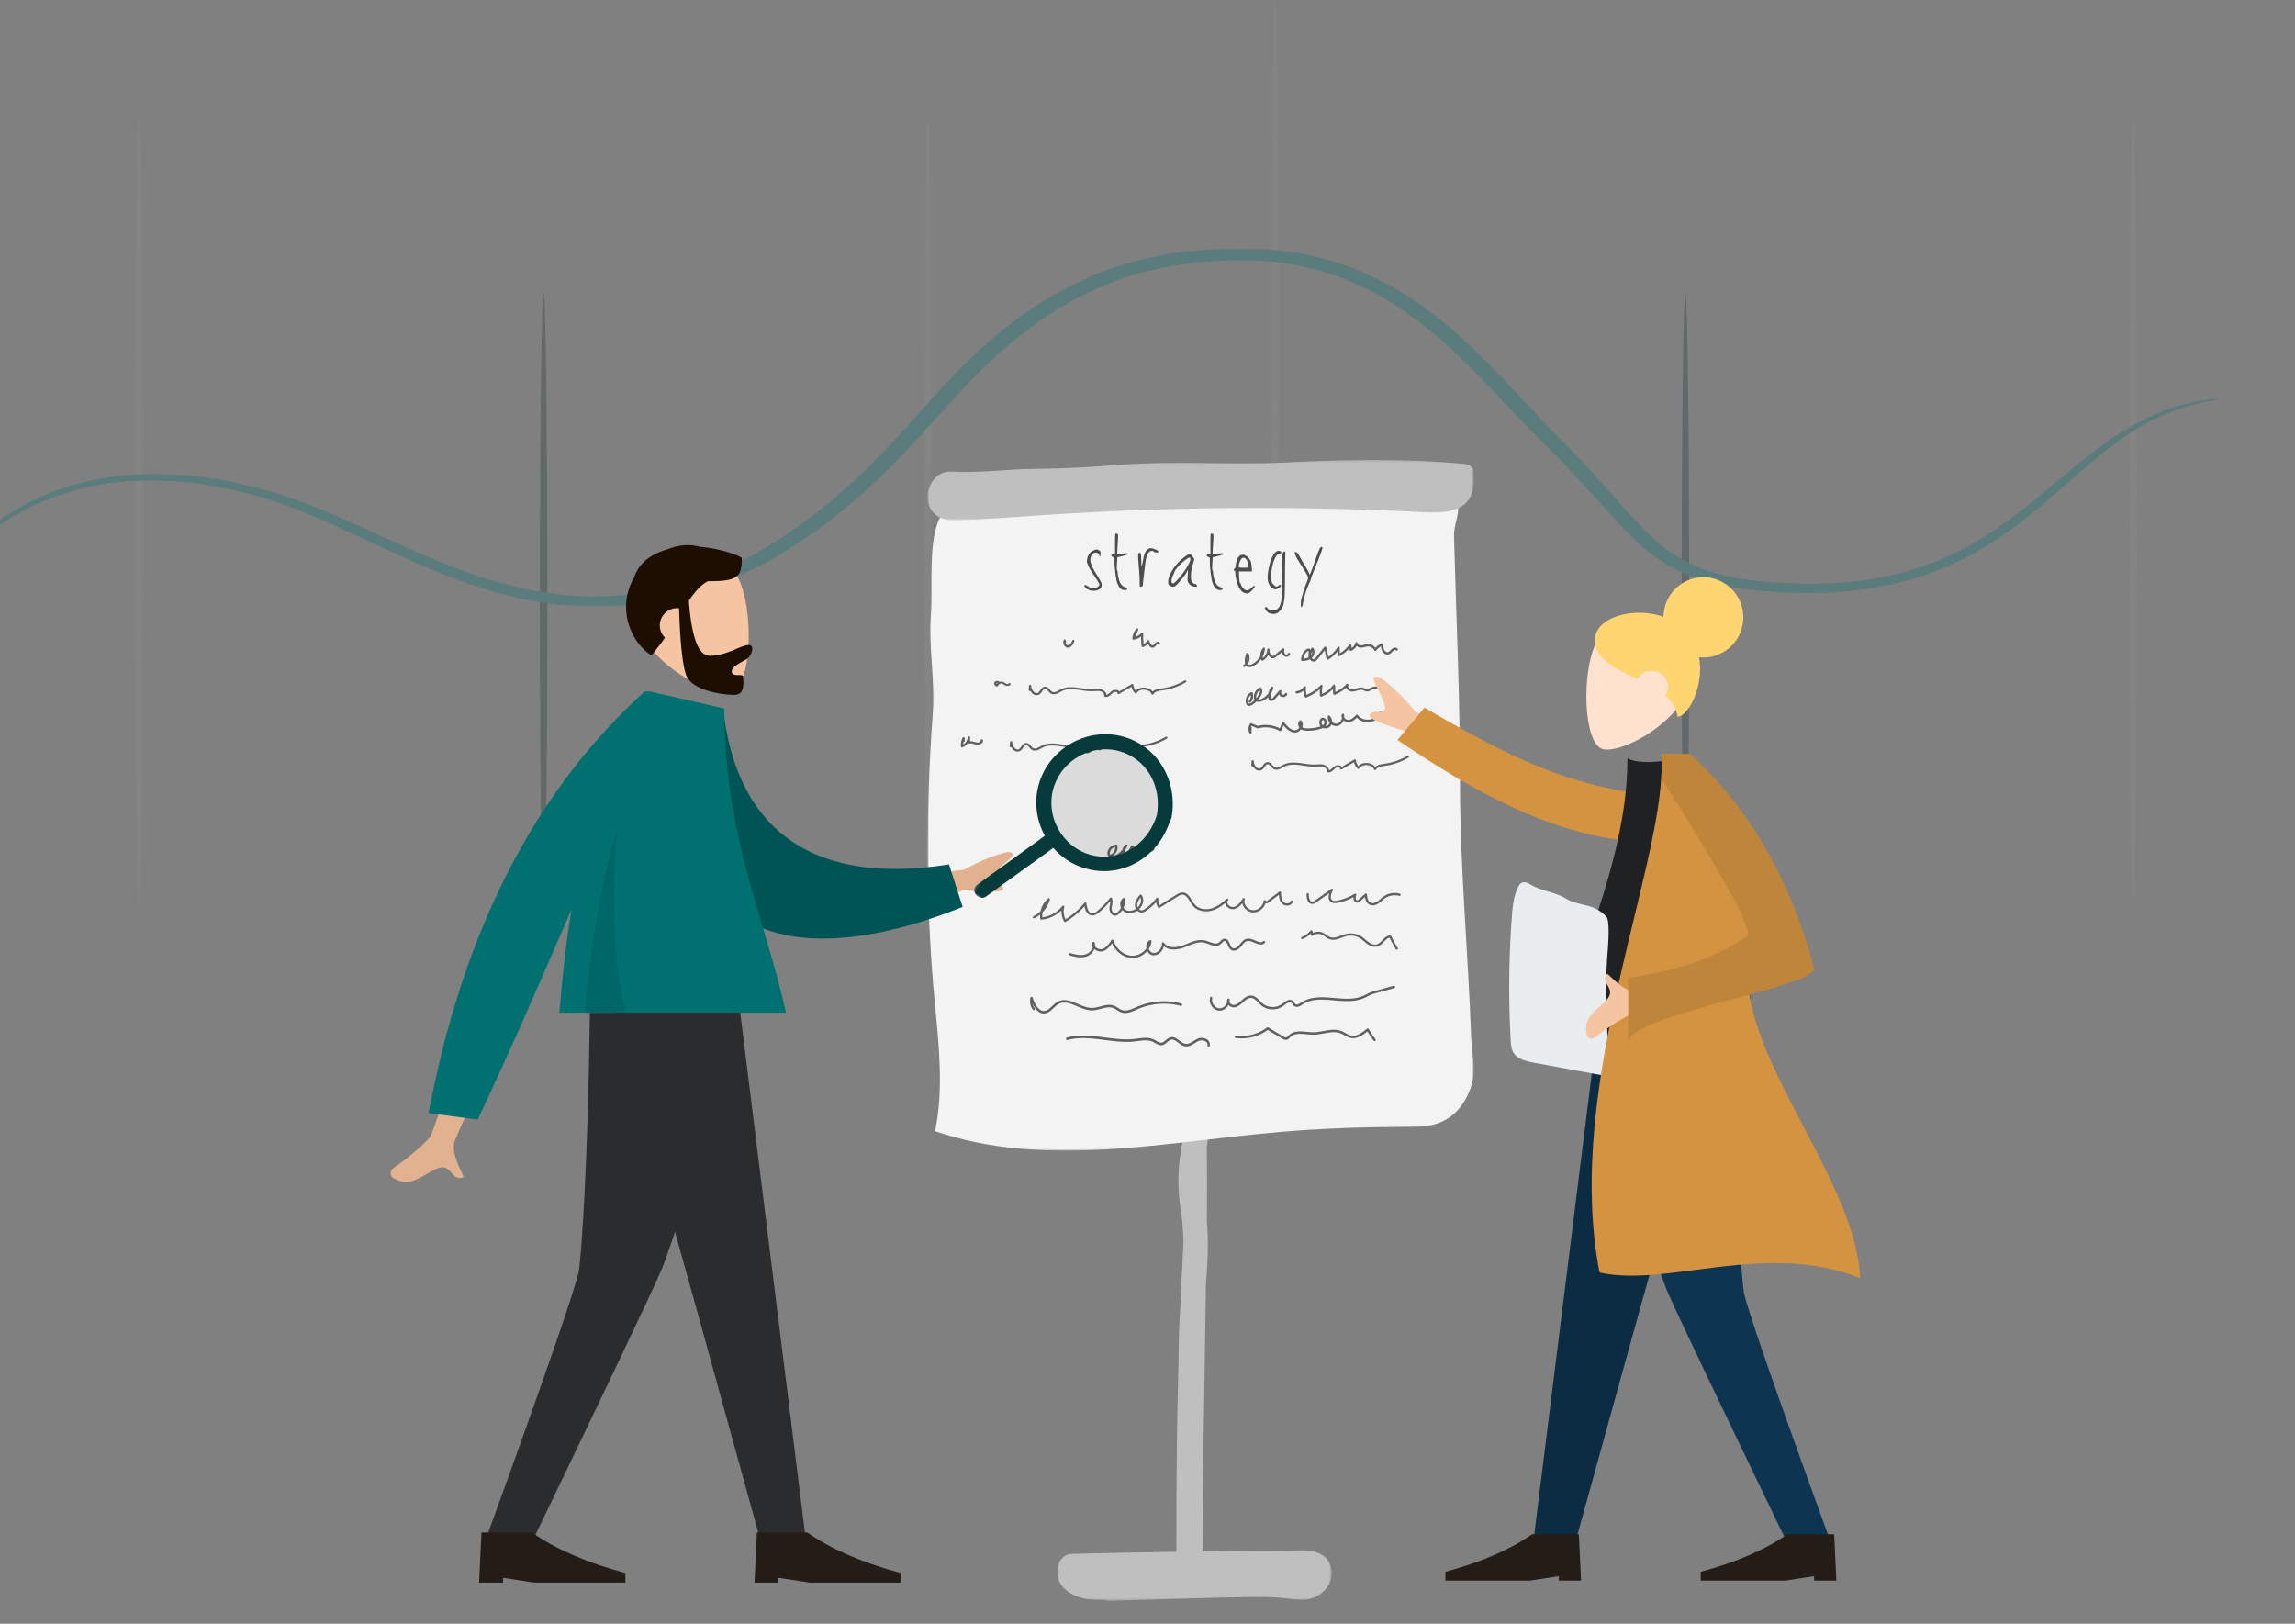 <svg width="800" height="566" xmlns="http://www.w3.org/2000/svg" xmlns:xlink="http://www.w3.org/1999/xlink"><rect width="100%" height="100%" fill="#808080" stroke="none"/><defs><path id="a" d="M0 .443h785.443v124.943H0z"/><path id="c" d="M.825.44h95.667V180.6H.825z"/><path id="e" d="M0 .132h190.353v235.05H0z"/><path id="g" d="M0 .212h190.353v21.08H0z"/><path id="i" d="M0 0h49.134v91.4H0z"/><path id="k" d="M.226.302h16.688v31.84H.226z"/></defs><g fill="none" fill-rule="evenodd"><g opacity=".292"><path d="M189.502 317.096c-.725 0-1.305-48.133-1.305-107.494 0-59.385.58-107.506 1.305-107.506.72 0 1.3 48.121 1.3 107.506 0 59.361-.58 107.494-1.3 107.494m397.995 0c-.72 0-1.3-48.133-1.3-107.494 0-59.385.58-107.506 1.3-107.506.72 0 1.306 48.121 1.306 107.506 0 59.361-.586 107.494-1.306 107.494" fill="#1A2E35"/><path d="M323.498 316.096c-.72 0-1.3-61.564-1.3-137.494 0-75.953.58-137.506 1.3-137.506.725 0 1.305 61.553 1.305 137.506 0 75.93-.58 137.494-1.305 137.494m-274.996 0c-.72 0-1.305-61.564-1.305-137.494 0-75.953.585-137.506 1.305-137.506s1.3 61.553 1.3 137.506c0 75.93-.58 137.494-1.3 137.494m695.001 0c-.726 0-1.306-61.564-1.306-137.494 0-75.953.58-137.506 1.306-137.506.72 0 1.3 61.553 1.3 137.506 0 75.93-.58 137.494-1.3 137.494m-299.003 2c-.72 0-1.305-71.417-1.305-159.494 0-88.106.585-159.506 1.305-159.506s1.305 71.4 1.305 159.506c0 88.077-.585 159.494-1.305 159.494" fill="#8C8C8C"/><g transform="translate(-12 86.096)"><mask id="b" fill="#fff"><use xlink:href="#a"/></mask><path d="M785.444 52.968c.08.231-3.574.548-9.862 2.22-6.245 1.714-14.79 5.224-23.471 11.296-8.797 6.011-17.616 14.388-28.738 23.826-5.636 4.68-11.847 9.67-19.636 14.334-3.822 2.37-8.176 4.55-12.808 6.655-4.761 1.988-9.86 3.866-15.463 5.315-11.16 2.904-23.98 4.307-37.085 3.948-6.515-.191-13.223-.483-19.949-1.543-6.738-.902-13.511-2.678-19.447-5.335-5.95-2.64-11.04-6.102-15.176-9.872-4.165-3.762-7.896-7.73-11.486-11.753-7.155-8.095-14.584-16.18-22.986-24.362-8.33-8.286-16.025-17.007-24.586-25.564-8.583-8.525-18.04-16.983-29.9-24.112-6.134-3.363-12.521-6.714-19.993-8.88-3.53-1.347-7.583-1.942-11.396-2.916-1.995-.322-4.037-.548-6.053-.832l-3.036-.41c-1.017-.124-2.072-.108-3.106-.17-16.62-.885-34.07 1.248-49.103 6.531-15.068 5.364-27.22 13.372-37.514 21.913-10.35 8.586-18.722 17.93-27.01 27.123-16.346 18.51-34.352 36.147-58.183 49.368-11.945 6.477-25.564 11.79-40.482 14.1-7.365 1.318-14.982 1.59-22.377 1.53-7.425-.215-14.596-1.164-21.382-2.495-13.575-2.786-25.285-7.253-35.96-11.794-10.638-4.596-20.345-9.348-29.811-13.631-9.462-4.312-18.671-8.08-28.18-10.733-9.45-2.692-18.95-4.396-28-5.029-9.038-.606-17.617-.303-25.157.966-1.935.199-3.663.743-5.448 1.084-1.737.421-3.547.671-5.09 1.243-3.136 1.06-6.358 1.816-8.923 3.061-5.528 2.11-9.71 4.613-13.476 6.668-3.32 2.338-6.434 4.17-8.493 5.89-4.17 3.422-6.468 5.19-6.666 5.115-.193-.08 1.729-2.005 5.594-5.63 1.913-1.82 4.907-3.778 8.145-6.25 3.697-2.197 7.85-4.859 13.46-7.156 2.599-1.333 5.902-2.192 9.127-3.346 1.596-.62 3.47-.915 5.272-1.387 1.848-.387 3.65-.977 5.666-1.221 7.866-1.45 16.886-1.892 26.383-1.369 9.51.553 19.469 2.227 29.338 4.922 9.917 2.65 19.606 6.501 29.202 10.76 9.65 4.25 19.426 8.916 29.964 13.368 10.548 4.39 21.953 8.616 34.743 11.157 6.391 1.213 13.07 2.058 19.928 2.225 6.837.01 13.846-.255 20.648-1.514 13.756-2.184 26.52-7.196 37.905-13.438 22.737-12.737 40.396-30.061 56.528-48.474 8.26-9.22 16.723-18.727 27.386-27.609 10.625-8.825 23.351-17.289 39.56-23.066 16.27-5.705 35.005-8.02 53.093-7.03 1.132.07 2.277.059 3.397.196l3.34.445c2.223.311 4.462.569 6.654.931 4.203 1.047 8.651 1.75 12.503 3.21 8.166 2.396 15.008 5.991 21.506 9.587 12.52 7.57 22.163 16.31 30.823 24.982 8.63 8.705 16.26 17.447 24.397 25.631 8.317 8.195 15.904 16.567 22.896 24.612 7.129 7.942 14.056 15.86 24.749 20.597 5.25 2.39 11.23 4.025 17.491 4.9 6.194 1.022 12.606 1.35 18.873 1.575 12.503.421 24.517-.819 35.082-3.459 5.297-1.318 10.153-3.051 14.72-4.9 4.449-1.964 8.67-4.009 12.418-6.263 7.63-4.425 13.871-9.255 19.589-13.819 11.298-9.206 20.533-17.552 29.81-23.52 9.17-6.037 18.298-9.469 24.87-10.966 3.323-.7 5.893-1.146 7.681-1.272 1.763-.18 2.668-.236 2.691-.164" fill="#007071" mask="url(#b)"/></g></g><g transform="translate(367.728 377.398)"><mask id="d" fill="#fff"><use xlink:href="#c"/></mask><path d="M95.962 168.079c-2.49-6.658-11.598-4.852-17.2-4.844-8.272.011-16.546.063-24.818.142-.826.01-1.652.022-2.478.03.075-26.044.573-52.074.955-78.114.075-5.134.157-10.268.236-15.403.58-7.176.967-14.352.296-21.489.014-1.292.032-2.582.044-3.876.07-7.414-.006-14.835-.058-22.253.898-5.68 1.464-11.342.008-16.923.012-1.046.02-2.092.04-3.138C53.017.457 51.134.034 50.052.85c-3.113-1.401-7.647.92-6.19 4.957 2.32 6.438.835 12.877-.152 19.428-.997 6.624-.87 12.723.183 19.33.602 3.77.854 7.551.907 11.338-.399 7.113-.732 14.23-1.022 21.348-.217 3.1-.407 6.198-.5 9.296-.118 3.985-.187 7.97-.23 11.956-.587 21.662-.716 43.347-.712 65.013-12.156.169-24.313.415-36.467.735-2.173.057-3.821 1.43-4.51 3.431-2.57 7.464 4.635 12.017 11.076 12.446 1.602.107 3.21.134 4.822.133.56.232 1.209.357 1.954.337 15.86-.437 31.726-1.012 47.59-1.298 4.022-.073 8.05-.071 12.06.266 3.286.276 6.69 1.123 9.975.36 5.182-1.202 9.128-6.499 7.126-11.847" fill="#BFBFBF" mask="url(#d)"/></g><g transform="translate(323.38 165.894)"><mask id="f" fill="#fff"><use xlink:href="#e"/></mask><path d="M1.77 82.787c-2.43 33.412-2.496 67.011.665 100.364 1.43 15.08 3.2 30.409.136 45.243 38.226 13.154 79.941 3.752 120.212.275 14.959-1.291 29.98-1.743 44.995-1.808 4.65-.02 7.913-.046 12.088-2.091 4.975-2.438 8.287-7.483 9.826-12.808 1.539-5.325-.061-10.965-.257-16.506-1.042-29.252-3.89-59.242-3.89-88.514 0-30.77-1.183-53.621-2.085-86.008-.099-3.59 1.729-7.046 1.487-10.63-.239-3.584-1.89-7.3-5.057-8.986-2.338-1.244-5.113-1.224-7.76-1.165-37.39.832-74.744.32-111.883 4.75C49.67 6.168 34.341 7.59 23.671 7.724c-6.816.088-16.94.223-20.024 8.145-3.455 8.88-1.835 23.015-2.53 32.556-.832 11.453 1.486 22.907.653 34.363" fill="#F3F3F3" mask="url(#f)"/></g><g transform="translate(323.38 160.1)"><mask id="h" fill="#fff"><use xlink:href="#g"/></mask><path d="M3.711 19.999c2.328 1.387 5.216 1.355 7.931 1.248 8.71-.344 17.403-1.042 26.1-1.64 45.081-3.1 90.353-3.49 135.483-1.167 5.69.293 12.508.09 15.558-4.669 1.778-2.772 1.654-6.292 1.47-9.57-.042-.763-.101-.767-.548-1.389-.68-.947-1.998-1.143-3.165-1.252-20.356-1.904-40.85-1.53-61.27-.48-19.61 1.007-39.114-.66-58.685.866-9.784.763-19.59 1.327-29.409 1.4-9.73.074-19.266 1.502-28.953.962C.24 3.864-3.192 15.885 3.71 19.998" fill="#BFBFBF" mask="url(#h)"/></g><path d="M434.818 229.208a5.449 5.449 0 00-.13 1.016l.018-.067c.09-.315.125-.638.112-.949m-1.149 3.324a.382.382 0 01-.342-.221.415.415 0 01.168-.544c.195-.104.373-.24.533-.404a3.255 3.255 0 01-.112-.839 6.4 6.4 0 01.59-2.792.379.379 0 01.33-.225c.148-.016.275.07.346.2.427.772.522 1.75.261 2.68-.112.4-.284.769-.504 1.091.01.013.02.02.027.03.355.366 1.046.204 1.577-.068 1.16-.597 2.14-1.588 2.797-2.772-.06-1.009.272-2.044.952-2.775a.369.369 0 01.442-.08c.15.076.236.244.214.417a7.978 7.978 0 01-.814 2.623c.02.158.056.315.104.467a3.863 3.863 0 001.515-2.9.395.395 0 01.379-.387c.216.01.374.16.39.373.04.559.08 1.135.322 1.6.189.364.604.705.996.62.224-.05.442-.23.654-.406l2.583-2.15a.372.372 0 01.438-.03.414.414 0 01.176.423c-.118.65-.008 1.214.295 1.515.153.15.423.211.653.138.106-.03.243-.102.282-.256a.38.38 0 01.469-.286.406.406 0 01.272.493c-.1.4-.396.7-.809.827-.496.15-1.04.02-1.392-.327-.324-.321-.519-.778-.571-1.312l-1.92 1.6c-.256.211-.572.473-.972.563-.799.174-1.51-.409-1.828-1.024a1.768 1.768 0 01-.077-.162c-.398.857-1.046 1.586-1.855 2.032a.376.376 0 01-.517-.168c-.053-.104-.1-.21-.143-.317a7.496 7.496 0 01-2.697 2.388c-.992.51-1.909.477-2.453-.081l-.006-.007c-.178.159-.37.299-.577.409a.39.39 0 01-.176.044m23.75-5.46c-.26.481-.444.944-.454 1.42.305-.4.49-.935.454-1.42m-1.32-.18c-.06 0-.206.046-.359.165-.752.591-1.265 1.523-1.398 2.507.605-.038 1.272-.143 1.85-.447a.425.425 0 01-.07-.241l.023-1.705c.002-.157-.008-.25-.027-.277-.004-.002-.01-.002-.018-.002m1.825 3.709a1.45 1.45 0 01-.839-.285 2.035 2.035 0 01-.49-.494c-.865.477-1.858.564-2.668.58a.399.399 0 01-.284-.12.432.432 0 01-.113-.299c.025-1.384.694-2.758 1.745-3.587.521-.409 1.09-.432 1.416-.056.053.06.094.124.123.19.121-.212.246-.413.36-.595a.387.387 0 01.312-.183.373.373 0 01.322.163c.772 1.082.334 2.624-.564 3.448.08.106.172.198.271.269.145.101.364.202.606.107.226-.087.414-.308.637-.589l2.897-3.646a.376.376 0 01.39-.135.401.401 0 01.288.308l.701 3.258a10.414 10.414 0 003.24-3.388.387.387 0 01.433-.178.41.41 0 01.285.389l.039 1.956a11.538 11.538 0 003.336-2.97.384.384 0 01.41-.14.41.41 0 01.28.346l.106.923a3.058 3.058 0 001.32-1.743.394.394 0 01.389-.29.392.392 0 01.363.327c.104.529.78.793 1.385.752.317-.025.633-.105.97-.19.406-.103.826-.209 1.271-.217 1.006-.025 1.977.488 2.594 1.31a5.64 5.64 0 012.085-1.5.362.362 0 01.34.03.408.408 0 01.185.305c.078.675.156 1.376.475 1.933.264.463.797.864 1.299.73.318-.083.592-.362.881-.66.111-.113.225-.229.34-.334.574-.527 1.473-.833 2.08-.262.163.15.178.409.034.58a.374.374 0 01-.547.035c-.237-.22-.723-.037-1.06.269-.105.097-.204.2-.308.304-.332.343-.71.729-1.234.865-.91.238-1.755-.405-2.151-1.103-.305-.535-.432-1.134-.512-1.707a4.931 4.931 0 00-1.637 1.449.368.368 0 01-.34.159.39.39 0 01-.31-.217c-.42-.835-1.31-1.386-2.198-1.364-.362.006-.725.1-1.108.194-.35.09-.713.18-1.092.211-.627.048-1.319-.15-1.768-.597-.43.791-1.125 1.422-1.938 1.727a.369.369 0 01-.334-.037.42.42 0 01-.182-.3l-.064-.563a12.204 12.204 0 01-3.565 2.783.371.371 0 01-.373-.019.414.414 0 01-.186-.34l-.027-1.379a11.091 11.091 0 01-3.28 2.92.372.372 0 01-.346.014.413.413 0 01-.22-.283l-.645-3-2.397 3.014c-.221.28-.524.661-.962.833a1.31 1.31 0 01-.466.089m-18.794 9.919a3.332 3.332 0 00-1.248 2.384c-.012.205 0 .369.04.498.363-.424.68-.884.955-1.372.231-.412.457-1.109.253-1.51m-3.663 5.533c-.302 0-.57-.102-.777-.31-.218-.217-.306-.504-.355-.699-.36-1.482.43-3.132 1.792-3.76a.398.398 0 01.546.246 3.393 3.393 0 01-.697 3.26.394.394 0 01-.566.027.416.416 0 01-.024-.578c.461-.51.689-1.243.628-1.938-.73.582-1.123 1.626-.902 2.547.025.098.067.24.14.313.176.179.615.015.947-.211a8.6 8.6 0 001.142-.927c-.014-.018-.026-.039-.04-.06-.176-.288-.246-.651-.22-1.11.08-1.302.805-2.532 1.894-3.215a.394.394 0 01.435.01c.86.593.7 1.827.163 2.788a9.527 9.527 0 01-.958 1.397c.24.012.507-.03.753-.105 1.11-.346 2.093-1.097 2.78-2.063a5.244 5.244 0 01.97-2.214c.117-.15.316-.2.485-.12.17.08.264.268.223.452a6.157 6.157 0 01-.92 2.192 4.416 4.416 0 00-.016 1.152c.014.123.043.296.113.37a.15.15 0 00.123.047c.201-.007.54-.23.803-.534l2.045-2.353a.4.4 0 01.526-.068.411.411 0 01.132.52.767.767 0 00-.024.567.744.744 0 00.357.439.72.72 0 00.555.02.746.746 0 00.429-.367.394.394 0 01.533-.189c.2.097.284.34.188.544-.17.359-.494.643-.888.783a1.512 1.512 0 01-1.172-.06 1.55 1.55 0 01-.736-.842l-1.345 1.548c-.16.184-.735.79-1.38.808a.907.907 0 01-.716-.292c-.241-.25-.308-.582-.338-.844-.01-.076-.016-.154-.024-.23a6.081 6.081 0 01-2.468 1.513c-.517.16-1.127.213-1.62.02a9.54 9.54 0 01-1.34 1.104c-.415.28-.822.422-1.176.422m19.742-2.897a.382.382 0 01-.164-.037.402.402 0 01-.205-.231 7.89 7.89 0 01-.43-2.193 4 4 0 01-2.392 1.027.4.4 0 01-.416-.38.404.404 0 01.369-.432c1.01-.063 1.975-.654 2.518-1.54a.387.387 0 01.457-.166.407.407 0 01.264.424 7.13 7.13 0 00.242 2.587 14.784 14.784 0 004.89-3.377.38.38 0 01.46-.071.41.41 0 01.201.435 10.91 10.91 0 00-.15 2.67 9.059 9.059 0 003.833-3.09.38.38 0 01.43-.148.402.402 0 01.277.37l.094 2.205a12.11 12.11 0 003.882-2.76.382.382 0 01.512-.044c.157.12.206.341.112.521-.104.205-.087.411.057.63.295.446 1.014.763 1.575.696.377-.047.755-.162 1.154-.283.737-.22 1.5-.45 2.297-.255.248.061.478.157.699.25.325.136.63.267.921.24.236-.022.479-.153.735-.29.086-.047.171-.094.258-.137 1.762-.88 3.871-.458 5.411-.151.21.043.35.255.31.476a.397.397 0 01-.46.323c-1.855-.372-3.509-.621-4.923.086l-.234.123c-.3.162-.636.344-1.028.383-.476.047-.906-.138-1.286-.3-.203-.083-.394-.165-.58-.21-.6-.147-1.231.043-1.901.246-.412.122-.839.251-1.278.306-.857.109-1.853-.34-2.316-1.045a1.608 1.608 0 01-.165-.315 12.792 12.792 0 01-3.98 2.481.368.368 0 01-.353-.04.412.412 0 01-.177-.322l-.073-1.722a9.783 9.783 0 01-4.017 2.726.374.374 0 01-.335-.04.407.407 0 01-.18-.295 11.509 11.509 0 01-.04-2.284 15.451 15.451 0 01-4.74 2.926.35.35 0 01-.136.027m-1.892 9.096a1.251 1.251 0 00.026.439c.016-.139.014-.29-.026-.439zm7.846-1.247c-.167 0-.3.107-.393.315-.175.388-.118.943.128 1.234.069.082.147.153.234.219a1.57 1.57 0 00.448-.502c.144-.265.142-.67-.006-.961-.067-.133-.187-.292-.387-.305h-.024zm-25.284 4.706a.393.393 0 01-.346-.223c-.507-1.02-.403-2.32.258-3.238a.373.373 0 01.452-.134l2.215.919c2.54-.665 5.297-.359 7.655.84l.857-1.973a.395.395 0 01.301-.238.372.372 0 01.35.143c1.076 1.335 2.247 2.645 3.72 2.72.611.038 1.205-.363 1.585-.865a2.22 2.22 0 01-.4-1.33c.017-.496.213-.917.551-1.188a.374.374 0 01.502.027c.572.569.712 1.423.372 2.282-.006.016-.014.031-.02.048.488.304 1.123.363 1.697.375 1.444.036 2.89-.155 4.286-.56a6.49 6.49 0 00.45-.147c-.015-.019-.033-.038-.049-.056-.46-.546-.566-1.453-.251-2.154.234-.522.672-.82 1.166-.787.433.025.808.296 1.033.741.277.548.273 1.263-.006 1.778a2.216 2.216 0 01-.25.363l.031.002c.449 0 .858-.179 1.125-.49.158-.182.27-.413.327-.667a3.135 3.135 0 01-.679-2.1.417.417 0 01.229-.355.366.366 0 01.399.048c.492.399.81 1.037.867 1.753.012.123.014.247.008.369.478.472 1.082.703 1.65.63.58-.074 1.12-.456 1.481-1.05.177-.294.295-.608.346-.923a1.804 1.804 0 01-.047-1.203.394.394 0 01.372-.287h.002a.4.4 0 01.372.293c.098.336.133.69.108 1.046.03.052.06.098.092.14.335.445.925.722 1.428.668.966-.099 1.763-.834 2.632-1.709a.365.365 0 01.299-.113.38.38 0 01.277.16c.872 1.183 2.425 1.783 4.058 1.56 1.628-.222 2.995-1.214 3.562-2.593a.392.392 0 01.316-.246.378.378 0 01.358.17c.762 1.115 2.058 1.81 3.33 1.778h.004c.215 0 .39.185.392.413.004.231-.17.42-.386.422-1.363.02-2.663-.59-3.582-1.622-.782 1.356-2.197 2.277-3.896 2.506-1.774.241-3.416-.328-4.492-1.53-.718.71-1.65 1.517-2.795 1.635-.635.067-1.322-.191-1.823-.653a3.53 3.53 0 01-.27.542c-.488.803-1.233 1.322-2.043 1.425-.675.086-1.357-.116-1.942-.557a2.346 2.346 0 01-.377.615 2.234 2.234 0 01-1.702.76h-.013a2.347 2.347 0 01-.866-.17c-.344.183-.71.307-1.04.403a14.99 14.99 0 01-4.506.588c-.651-.015-1.446-.09-2.097-.504-.517.67-1.3 1.194-2.215 1.154-1.585-.081-2.793-1.234-3.874-2.527l-.775 1.78a.397.397 0 01-.228.22.37.37 0 01-.31-.025c-2.3-1.286-5.066-1.628-7.583-.934a.377.377 0 01-.24-.014l-2.036-.846c-.057.11-.102.22-.14.338.12.073.201.214.197.373l-.041 1.579a.409.409 0 01-.301.394.443.443 0 01-.09.01zm27.267 13.521c-.118 0-.239-.013-.365-.04-.206-.045-.337-.234-.295-.426.14-.66-.568-1.31-1.312-1.503-.635-.165-1.312-.121-2.028-.075-.236.014-.474.029-.713.036-1.357.046-2.728-.154-4.064-.346-2.38-.343-4.626-.664-6.589.306-.19.095-.388.203-.587.312-.961.524-2.055 1.12-3.134.608-.463-.22-.786-.596-1.1-.959-.405-.473-.681-.762-1.054-.762h-.021c-.398.013-.654.343-1.027.887-.272.398-.583.85-1.054 1.118-.561.32-1.196.325-1.787.017-.494-.257-.934-.726-1.245-1.282a.424.424 0 01-.224.05c-.217-.013-.38-.185-.369-.387l.1-1.445c.012-.196.166-.375.403-.342.212.007.38.168.38.364.002.926.612 2.028 1.337 2.404.347.181.674.181.997-.002.316-.18.552-.524.802-.89.384-.558.822-1.194 1.66-1.222.781-.037 1.288.539 1.715 1.036.272.317.53.618.841.764.698.332 1.517-.115 2.384-.588.21-.114.414-.226.617-.325 2.19-1.085 4.675-.727 7.075-.383 1.3.185 2.638.376 3.919.34.228-.008.457-.023.685-.037.75-.048 1.527-.097 2.29.099.94.244 1.834 1.014 1.9 1.926.43-.073.844-.454 1.275-.852a10.2 10.2 0 01.454-.401c.595-.495 1.65-.635 2.307-.303.183.092.323.216.417.363l4.339-2.532a.413.413 0 01.384-.018.363.363 0 01.215.293c.069.73.352 1.434.811 2.026.698-.774 1.835-1.188 3.1-1.098 1.201.084 2.22.601 2.801 1.395.786-.808 2.183-.994 3.25-1.137a20.945 20.945 0 007.89-2.728.412.412 0 01.541.112.349.349 0 01-.118.504 21.828 21.828 0 01-8.202 2.835c-1.162.154-2.61.348-3.038 1.276a.383.383 0 01-.37.221.388.388 0 01-.357-.238c-.41-1.015-1.539-1.448-2.457-1.512-.926-.064-2.104.205-2.671 1.153a.4.4 0 01-.298.185.405.405 0 01-.335-.115 4.716 4.716 0 01-1.237-2.24l-4.307 2.513a.422.422 0 01-.423-.004.358.358 0 01-.172-.361c.018-.103 0-.182-.138-.251-.327-.167-1.028-.11-1.412.205-.14.117-.28.246-.422.378-.555.507-1.172 1.078-1.964 1.078m-84.196-6.659c-.119 0-.239-.013-.365-.04-.207-.044-.337-.233-.296-.425.14-.66-.567-1.311-1.312-1.504-.634-.165-1.312-.12-2.027-.075-.236.015-.475.03-.713.037-1.358.046-2.729-.154-4.065-.347-2.38-.342-4.626-.663-6.588.307-.191.095-.388.203-.587.311-.962.525-2.055 1.12-3.135.609-.463-.22-.786-.596-1.099-.959-.406-.473-.682-.763-1.054-.763h-.022c-.398.013-.654.343-1.026.888-.272.398-.583.85-1.054 1.118-.562.319-1.196.325-1.787.017-.495-.257-.934-.726-1.245-1.282a.424.424 0 01-.225.05c-.217-.013-.38-.186-.368-.387l.1-1.445c.012-.196.166-.376.402-.343.213.008.38.169.38.365.002.926.613 2.028 1.338 2.404.347.181.674.181.997-.002.315-.18.552-.525.802-.89.384-.559.821-1.195 1.659-1.222.782-.037 1.288.539 1.716 1.036.272.317.53.617.841.764.697.332 1.517-.115 2.384-.588.209-.114.414-.226.617-.325 2.19-1.085 4.675-.728 7.074-.383 1.3.185 2.639.376 3.92.34.228-.008.456-.023.685-.038.75-.047 1.527-.097 2.29.1.939.243 1.833 1.013 1.9 1.926.43-.073.844-.454 1.275-.852.152-.14.301-.277.453-.402.595-.495 1.651-.634 2.307-.302.183.091.323.216.418.363l4.338-2.532a.413.413 0 01.384-.018.363.363 0 01.215.293c.07.73.353 1.434.812 2.026.697-.774 1.834-1.188 3.099-1.098 1.202.084 2.22.6 2.802 1.395.786-.809 2.183-.994 3.25-1.137a20.945 20.945 0 007.889-2.728.412.412 0 01.542.112.349.349 0 01-.118.504 21.828 21.828 0 01-8.202 2.834c-1.163.154-2.61.349-3.038 1.276a.383.383 0 01-.37.222.388.388 0 01-.357-.238c-.41-1.016-1.539-1.448-2.457-1.513-.926-.064-2.104.206-2.672 1.154a.4.4 0 01-.297.185.405.405 0 01-.335-.116 4.716 4.716 0 01-1.237-2.24l-4.307 2.513a.422.422 0 01-.424-.003.358.358 0 01-.171-.361c.018-.103 0-.182-.138-.252-.327-.166-1.029-.11-1.413.206-.14.117-.28.245-.421.377-.556.508-1.173 1.078-1.965 1.078m6.611-19.627c-.118 0-.238-.013-.364-.04-.207-.044-.337-.233-.296-.426.14-.66-.567-1.31-1.312-1.503-.634-.165-1.312-.12-2.027-.075-.237.015-.475.03-.713.037-1.358.045-2.73-.154-4.065-.347-2.38-.343-4.626-.664-6.588.306-.191.096-.388.204-.587.312-.962.524-2.055 1.12-3.135.609-.463-.22-.786-.596-1.1-.96-.405-.472-.68-.762-1.053-.762h-.022c-.398.013-.654.343-1.026.887-.272.398-.584.851-1.054 1.119-.562.319-1.196.324-1.787.016-.495-.256-.934-.726-1.245-1.281a.424.424 0 01-.225.05c-.217-.014-.38-.186-.369-.388l.101-1.444c.012-.196.165-.376.402-.343.213.007.38.169.38.365.002.926.613 2.027 1.338 2.403.347.182.674.182.997-.002.315-.18.551-.524.802-.889.384-.559.821-1.195 1.659-1.223.782-.036 1.288.54 1.716 1.036.271.317.53.618.84.765.698.332 1.518-.116 2.385-.589.209-.113.413-.225.616-.324 2.191-1.086 4.676-.728 7.075-.383 1.3.185 2.638.375 3.919.339.229-.008.457-.022.686-.037.75-.048 1.526-.097 2.289.1.94.243 1.834 1.013 1.901 1.926.43-.073.843-.455 1.275-.853.152-.139.301-.276.453-.401.595-.495 1.651-.634 2.307-.303.183.092.323.217.418.363l4.338-2.531a.413.413 0 01.384-.019.363.363 0 01.215.294c.069.73.353 1.433.812 2.025.697-.773 1.834-1.188 3.099-1.098 1.202.085 2.22.602 2.801 1.395.787-.808 2.183-.993 3.251-1.136a20.945 20.945 0 007.889-2.728.412.412 0 01.542.112.349.349 0 01-.119.504 21.828 21.828 0 01-8.201 2.834c-1.163.154-2.61.348-3.038 1.276a.383.383 0 01-.37.222.388.388 0 01-.357-.238c-.41-1.016-1.54-1.449-2.457-1.513-.926-.064-2.104.205-2.672 1.153a.4.4 0 01-.297.185.405.405 0 01-.335-.115 4.716 4.716 0 01-1.238-2.24l-4.306 2.513a.422.422 0 01-.424-.004.358.358 0 01-.171-.36c.017-.103 0-.182-.138-.252-.327-.167-1.029-.11-1.413.205-.14.118-.28.246-.421.378-.556.508-1.173 1.078-1.965 1.078m5.846 71.49c-.07.19-.112.4-.12.627.053-.207.093-.416.12-.627m6.153-1.54c-.534.707-1.069 1.532-1.144 2.418-.027.324.038.671.176.984a.882.882 0 00.061-.06c.864-.874 1.36-2.272.907-3.342m-26.285 8.487a.394.394 0 01-.343-.196 7.074 7.074 0 01-.918-3.883 11.48 11.48 0 01-6.987 3.26.384.384 0 01-.424-.333 7.504 7.504 0 01-.045-1.458c-.605.503-1.266.938-1.968 1.293a.4.4 0 01-.53-.163.376.376 0 01.169-.514 9.827 9.827 0 002.5-1.814 8.148 8.148 0 012.598-4.378.404.404 0 01.467-.039.38.38 0 01.174.424c-.452 1.619-1.333 3.126-2.515 4.357a7.064 7.064 0 00-.108 1.824c2.72-.351 5.291-1.803 6.942-3.935a.394.394 0 01.48-.113c.17.076.26.259.214.435a6.316 6.316 0 00.445 4.307 27.72 27.72 0 006.603-5.743c.1-.121.27-.173.422-.125.154.046.262.18.274.336.045.571.353 3.419 2.06 3.44h.019c.66 0 1.272-.466 1.792-.903a30.98 30.98 0 004.329-4.465.403.403 0 01.363-.145.391.391 0 01.311.232c.35.818.2 1.668.056 2.489-.056.316-.113.633-.136.945-.05.63.205 1.339.603 1.69.209.182.43.249.674.207.278-.048.54-.255.738-.43.5-.445.917-.982 1.232-1.572a3.185 3.185 0 01-.262-1.205c-.023-.953.389-1.752 1.126-2.193a.401.401 0 01.387-.016c.12.062.2.18.21.315a6.373 6.373 0 01-.581 3.1c.195.32.46.587.771.756 1.126.61 2.524.297 3.552-.376a2.792 2.792 0 01-.333-1.543c.108-1.306.966-2.397 1.654-3.276a.398.398 0 01.623 0c1.12 1.423.527 3.554-.694 4.79-.057.06-.116.118-.177.173.2.188.52.391.93.368.448-.025.876-.295 1.245-.548a16.687 16.687 0 003.893-3.692.398.398 0 01.465-.124.378.378 0 01.237.412c-.12.742.004 1.528.339 2.207l5.885-3.662c.53-.332 1.193-.745 1.96-.796 1.717-.108 2.605 1.321 3.473 2.711.349.56.712 1.141 1.116 1.59 1.404 1.567 3.845 1.762 5.636 1.266 2.096-.585 3.857-2.008 5.3-3.322a.405.405 0 01.553.014.375.375 0 01-.006.535c-.416.404-.24.91-.098 1.175.335.631 1.16 1.205 1.952 1.07 1.436-.241 2.4-1.578 3.264-2.926a.396.396 0 01.493-.146c.18.079.272.273.215.457-.231.753-.06 1.614.467 2.358.568.8 1.442 1.318 2.335 1.383 1.676.125 3.354-1.18 3.747-2.853-.053-.171-.02-.378.17-.566a.403.403 0 01.45-.079.381.381 0 01.222.359c.118.007.272-.014.357-.075l4.293-3.214a.397.397 0 01.408-.042.38.38 0 01.223.335c.026 1.283.113 2.5.878 3.291.392.409 1.116.577 1.715.407.277-.08.626-.261.704-.675a.39.39 0 01.456-.305.38.38 0 01.314.445c-.117.611-.572 1.072-1.253 1.265-.883.255-1.915 0-2.508-.613-.783-.812-.996-1.918-1.063-3.051l-3.69 2.761c-.262.198-.657.269-.994.223-.6 1.877-2.532 3.286-4.488 3.148-1.128-.082-2.22-.723-2.92-1.712a3.745 3.745 0 01-.658-1.544c-.773 1.02-1.72 1.906-3.003 2.121-1.19.2-2.323-.608-2.783-1.47a2.062 2.062 0 01-.224-.636c-1.308 1.088-2.834 2.12-4.611 2.614-2.03.566-4.812.322-6.445-1.496-.45-.5-.828-1.108-1.197-1.697-.779-1.248-1.489-2.433-2.747-2.345-.566.038-1.11.378-1.591.677l-6.236 3.883a.403.403 0 01-.544-.119 4.447 4.447 0 01-.667-1.889 17.563 17.563 0 01-3.343 2.967c-.49.336-1.029.65-1.65.685-.574.038-1.136-.196-1.578-.637a.045.045 0 01-.014-.013c-1.254.834-2.962 1.194-4.391.418a2.797 2.797 0 01-.803-.662c-.32.504-.714.97-1.17 1.375-.274.244-.65.535-1.128.618-.485.086-.948-.052-1.337-.394-.583-.512-.928-1.442-.861-2.312.025-.336.084-.677.146-1.017.082-.466.16-.918.143-1.338a31.678 31.678 0 01-3.916 3.931c-.68.575-1.438 1.097-2.335 1.091-1.38-.017-2.366-1.216-2.721-3.254a28.57 28.57 0 01-6.571 5.452.407.407 0 01-.207.057m107.214-5.794c-.356 0-.696-.07-1.007-.211-1.113-.507-1.526-1.717-1.672-2.714l-1.661 1.472c-.2.176-.47.416-.83.486-.717.141-1.35-.484-1.497-1.146a2.287 2.287 0 01-.025-.772 19.476 19.476 0 01-5.405 1.974c-.797.16-1.71.256-2.433-.267-.838-.607-1.037-1.699-.596-3.083a498.752 498.752 0 01-4.443 3.135c-.377.26-.889.618-1.494.618h-.016a1.564 1.564 0 01-1.14-.5c-.793-.836-.82-2.408-.808-2.87a.406.406 0 01.396-.385.394.394 0 01.381.405c-.023.995.21 1.896.593 2.298a.776.776 0 00.586.26h.004c.342 0 .68-.216 1.059-.48a544.822 544.822 0 005.574-3.942.38.38 0 01.483.028.4.4 0 01.082.484c-.32.598-1.282 2.61-.211 3.385.484.35 1.196.267 1.829.136 2.1-.428 4.099-1.21 5.941-2.324a.38.38 0 01.438.028c.125.1.178.269.133.426-.121.41-.256.873-.168 1.273.063.288.342.593.592.541.154-.03.319-.177.465-.306l2.235-1.98a.385.385 0 01.409-.063.4.4 0 01.234.35c.022.678.192 2.311 1.282 2.81.61.277 1.45.136 2.249-.381.402-.26.764-.577 1.149-.911.316-.279.645-.563 1-.818a6.847 6.847 0 015.756-1.03.395.395 0 01.272.485.38.38 0 01-.475.278 6.092 6.092 0 00-5.107.914c-.325.232-.624.493-.94.771-.389.339-.79.687-1.237.977-.662.43-1.346.649-1.977.649m8.395 15.452a.394.394 0 01-.338-.189 56.358 56.358 0 01-2.164-3.985c-.748.121-1.34.741-1.965 1.393-.636.664-1.293 1.352-2.204 1.634-1.416.438-2.8-.308-3.5-.794-.432-.3-.83-.641-1.217-.972-.46-.391-.891-.762-1.376-1.068a6.257 6.257 0 00-4.68-.788c-.575.134-1.17.357-1.745.573-1.334.499-2.714 1.015-4.125.57-.634-.2-1.16-.568-1.666-.926-.42-.293-.816-.569-1.254-.746-.961-.392-2.164-.24-2.99.38a.402.402 0 01-.399.047.373.373 0 01-.231-.316 2.79 2.79 0 00-.073-.461 8.57 8.57 0 01-2.885 1.915.394.394 0 01-.51-.202.372.372 0 01.208-.492 7.721 7.721 0 003.034-2.193.397.397 0 01.66.08c.105.225.19.457.249.697a3.95 3.95 0 013.241-.15c.522.213.972.528 1.407.834.483.337.935.655 1.453.819 1.146.363 2.337-.085 3.599-.558.598-.225 1.218-.457 1.844-.603 1.782-.414 3.76-.08 5.291.89.532.337 1.007.744 1.464 1.137.39.33.757.644 1.158.922.987.684 2.01.934 2.804.688.716-.22 1.276-.807 1.868-1.427.771-.805 1.568-1.639 2.771-1.658h.006a.39.39 0 01.353.218 55.902 55.902 0 002.251 4.168.368.368 0 01-.145.512.397.397 0 01-.194.051m-92.093 2.897c-.1 0-.203-.002-.304-.008-2.89-.149-5.604-2.226-6.836-5.146-.88 1.283-1.837 2.39-3.223 2.793-.97.282-2.164-.042-2.934-.793a4.075 4.075 0 01-.164.371c-.547 1.081-1.6 1.964-2.751 2.306-1.959.58-4.054.004-5.738-.458a.41.41 0 01-.279-.498.392.392 0 01.482-.287c1.59.438 3.566.982 5.318.462a3.863 3.863 0 002.27-1.9c.115-.226.226-.515.28-.842a2.069 2.069 0 01-.092-1.323.397.397 0 01.368-.3c.183-.022.327.106.385.276.128.391.177.797.146 1.205.089.152.191.275.276.362.567.58 1.497.849 2.22.639 1.356-.396 2.292-1.695 3.21-3.105a.385.385 0 01.38-.176.4.4 0 01.32.275c.957 2.993 3.59 5.185 6.401 5.33 1.999.102 3.948-.95 5.093-2.524a4.421 4.421 0 01-.051-.35c-.11-1.175.389-2.14 1.303-2.517a.387.387 0 01.383.053.42.42 0 01.154.37 6.004 6.004 0 01-.938 2.59c.215.661.691 1.265 1.367 1.395.67.13 1.378-.088 1.984-.616.762-.662 1.228-1.68 1.213-2.654a.41.41 0 01.272-.392.386.386 0 01.442.151c1.365 1.99 4.426 1.733 6.635.908.448-.17.899-.353 1.353-.539 2.024-.83 4.115-1.686 6.273-1.182.512.12 1.033.312 1.537.497 1.244.457 2.417.89 3.321.24.176-.125.342-.293.52-.472.396-.402.846-.858 1.502-.869 1.003-.012 1.428.938 1.78 1.778.232.563.475 1.142.874 1.411.697.467 1.702-.122 2.348-.868.134-.155.266-.319.399-.484.618-.764 1.258-1.557 2.247-1.796 1.033-.25 2.07.19 3.074.616 1.288.546 2.115.834 2.718.21a.382.382 0 01.554 0 .413.413 0 010 .573c-1.015 1.05-2.314.501-3.57-.033-.89-.375-1.809-.766-2.596-.577-.735.178-1.262.834-1.825 1.527-.136.172-.275.34-.415.504-.888 1.03-2.276 1.74-3.363 1.009-.596-.404-.9-1.13-1.169-1.77-.331-.797-.562-1.288-1.036-1.288h-.01c-.34.006-.63.298-.964.636a4.823 4.823 0 01-.62.56c-1.234.887-2.658.364-4.032-.142-.484-.18-.981-.363-1.445-.471-1.92-.447-3.898.363-5.812 1.146-.462.187-.92.375-1.376.546-2.293.856-5.18 1.105-6.931-.495a4.457 4.457 0 01-1.39 2.342c-.79.687-1.732.967-2.637.791-.833-.16-1.425-.754-1.77-1.453-1.263 1.478-3.164 2.456-5.131 2.456m-30.932 19.316c-1.537 0-2.862-1.18-3.957-3.512a3.73 3.73 0 00.755 1.66.457.457 0 01-.029.606.367.367 0 01-.551-.033c-.913-1.114-1.255-2.766-.868-4.206a.402.402 0 01.36-.308c.135-.016.32.103.378.275 1.117 3.198 2.5 4.759 4.073 4.655 1.032-.07 1.862-.853 2.741-1.681.591-.559 1.203-1.137 1.914-1.525 2.298-1.257 4.73-.222 7.081.777 1.59.674 3.237 1.373 4.836 1.373h.014c.977-.002 1.998-.27 2.985-.528 1.621-.427 3.297-.867 4.907-.186.45.19.857.455 1.252.714.42.274.816.53 1.244.694 1.545.585 3.243-.155 4.885-.873l.566-.246c4.841-2.067 10.286-2.46 15.334-1.108.208.056.337.289.286.517-.05.231-.265.376-.47.317-4.894-1.313-10.173-.931-14.868 1.074l-.56.242c-1.689.74-3.607 1.578-5.428.888-.504-.192-.952-.485-1.387-.768-.383-.25-.746-.487-1.135-.65-1.382-.585-2.87-.195-4.445.22-1.03.269-2.096.549-3.164.551h-.016c-1.747 0-3.46-.729-5.118-1.432-2.293-.974-4.46-1.895-6.452-.806-.622.339-1.197.882-1.752 1.406-.938.884-1.908 1.798-3.203 1.886a3.4 3.4 0 01-.208.007m61.275-.966c-.096 0-.19-.004-.286-.014-.954-.094-1.85-.665-2.455-1.567-.605-.9-.817-1.975-.581-2.95.055-.22.265-.359.48-.298.21.058.339.282.283.502-.178.74-.01 1.567.462 2.27.474.704 1.16 1.149 1.884 1.22.742.072 1.48-.231 2.07-.827.382-.387.647-.848.776-1.333a1.677 1.677 0 01.121-1.007.388.388 0 01.433-.229.41.41 0 01.319.38c.014.285-.004.568-.06.848.036.102.086.193.135.27.31.478.919.794 1.424.757 1.008-.073 1.873-.859 2.707-1.62 1.038-.945 2.134-1.763 3.412-1.657 1.227.101 2.098.993 2.939 1.853.313.32.605.622.916.883 1.87 1.582 4.762 1.68 6.723.225l.298-.225c1.005-.762 2.384-1.81 3.528-.885.232.187.397.428.544.64.138.202.271.393.43.501.535.355 1.311-.156 2-.605 3.432-2.24 7.54-1.887 11.516-1.542 3.425.298 6.97.603 10.03-.748.352-.154.694-.33 1.037-.505.394-.201.787-.4 1.192-.573.767-.329 1.566-.549 2.342-.765l6.06-1.677a.393.393 0 01.485.295.417.417 0 01-.282.505l-6.06 1.677c-.752.208-1.528.422-2.248.73-.389.166-.765.359-1.142.55-.357.183-.712.366-1.077.526-3.24 1.43-6.878 1.116-10.4.81-4.025-.349-7.824-.677-11.01 1.403-.825.538-1.915 1.251-2.867.617-.288-.193-.478-.471-.647-.717-.125-.183-.244-.353-.383-.465-.628-.507-1.505.077-2.586.898l-.303.228c-2.241 1.665-5.542 1.553-7.676-.253-.339-.29-.66-.618-.971-.936-.776-.793-1.508-1.544-2.45-1.62-.997-.086-1.924.631-2.784 1.413-.938.854-1.946 1.772-3.217 1.864-.714.054-1.466-.293-1.956-.877a3.957 3.957 0 01-.7.96c-.68.69-1.543 1.07-2.405 1.07m54.032 10.624a.388.388 0 01-.31-.157 35.071 35.071 0 01-2.182-3.244c-1.719 1.393-3.705 2.726-5.84 2.283-.787-.163-1.487-.555-2.165-.933-.434-.246-.847-.475-1.282-.648-1.844-.74-3.815-.382-5.9 0-1.199.216-2.437.443-3.661.445h-.034c-.756 0-1.545-.077-2.309-.149-2.179-.207-4.236-.405-5.673.976-.068.063-.132.131-.198.197-.299.307-.638.655-1.118.759-.618.13-1.194-.212-1.575-.441l-5.008-2.998c-3.236 2.34-7.293 3.36-11.174 2.8a.416.416 0 01-.34-.474c.029-.231.222-.39.445-.36 3.772.542 7.712-.482 10.82-2.808a.376.376 0 01.422-.023l5.226 3.13c.368.22.73.415 1.028.345.254-.053.48-.288.722-.537.074-.074.146-.148.217-.216 1.695-1.626 4.025-1.403 6.276-1.19.748.07 1.517.145 2.239.145h.032c1.158-.002 2.362-.223 3.527-.435 2.099-.381 4.27-.776 6.315.045.48.19.933.445 1.372.689.656.367 1.274.712 1.948.852 1.95.403 3.887-1.03 5.55-2.406a.374.374 0 01.313-.083.39.39 0 01.267.195 34.758 34.758 0 002.359 3.554.442.442 0 01-.06.593.378.378 0 01-.25.094m-57.883 1.931a.448.448 0 01-.091-.01c-.213-.058-.345-.295-.295-.531.088-.41-.026-.768-.34-1.068-.625-.593-1.861-.772-2.7-.39-.441.2-.889.474-1.323.74-1.073.656-2.177 1.337-3.453 1.118-.882-.15-1.64-.719-2.37-1.265-.859-.64-1.67-1.249-2.53-1.028-.466.12-.876.476-1.312.854-.514.446-1.043.906-1.734 1.036-.92.173-1.716-.29-2.488-.74a10.23 10.23 0 00-.724-.398c-1.603-.774-3.464-.526-5.267-.285-.38.05-.762.101-1.139.141-3.479.385-7.028-.07-10.46-.513-4.306-.552-8.763-1.123-12.98.016-.216.057-.429-.089-.48-.325-.05-.234.08-.473.292-.53 4.355-1.177 8.883-.598 13.26-.034 3.392.436 6.897.887 10.29.51.373-.039.747-.088 1.123-.138 1.907-.255 3.878-.52 5.675.351.26.126.52.276.776.424.69.4 1.344.776 1.989.655.493-.093.923-.467 1.38-.865.483-.42.982-.853 1.621-1.016 1.199-.305 2.19.437 3.15 1.156.658.493 1.34 1.003 2.05 1.123 1.002.172 1.948-.407 2.951-1.02.452-.276.92-.563 1.403-.782 1.119-.506 2.664-.272 3.515.537.542.515.753 1.203.596 1.939-.042.201-.205.338-.385.338m-32.543-69.617c-.953.213-1.76 1.045-1.875 1.999-.029.229-.002.485.083.698a2.636 2.636 0 001.398-1.129 2.562 2.562 0 00.394-1.568m-1.145 3.945c-.172 0-.35-.024-.526-.085-.818-.288-1.095-1.214-1.006-1.954.176-1.455 1.488-2.656 2.985-2.74.213-.007.366.113.413.297.212.815.057 1.73-.427 2.512-.298.48-.698.876-1.158 1.156.039-.007.075-.013.112-.021 1.222-.255 2.371-1.03 3.298-2.195.154-.685.543-1.318 1.127-1.727a.412.412 0 01.494.02c.142.117.184.31.103.472a9.852 9.852 0 01-.977 1.577c-.047.313-.022.64.079.939.973-.553 1.748-1.464 2.109-2.502a.403.403 0 01.35-.265.654.654 0 01.493.156c.253.225.26.592.266.916.002.102.002.205.014.294.01.069.038.156.18.227.269.132.742.098 1.058-.073.172-.091.34-.203.508-.314.48-.318 1.024-.675 1.688-.651.526.017.965.276 1.35.503.212.126.414.245.617.322.271.102.657.01.821-.14.083-.077.067-.127.055-.16a.394.394 0 01.26-.496.406.406 0 01.507.253c.117.351.02.706-.27.97-.406.378-1.12.51-1.663.305a4.845 4.845 0 01-.744-.381c-.332-.195-.644-.38-.964-.393-.4-.016-.793.245-1.204.517-.19.125-.376.249-.57.354-.559.3-1.304.335-1.811.086-.35-.173-.567-.465-.618-.827v-.01a5.584 5.584 0 01-2.456 2.207.413.413 0 01-.522-.162 2.574 2.574 0 01-.298-.803c-.919.906-1.983 1.514-3.112 1.748a2.788 2.788 0 01-.56.068m-52.225-38.631a.436.436 0 01-.204-.05.368.368 0 01-.2-.296 6.049 6.049 0 01.552-3 .413.413 0 01.459-.216c.19.039.323.194.32.372l-.023.932c-.006.2-.181.359-.397.363-.061.29-.1.581-.112.877.83-.55 1.417-1.41 1.576-2.339.008-.065.018-.129.028-.19.035-.2.238-.34.452-.313.22.026.375.206.35.408a2.046 2.046 0 01-.026.19c-.04.37-.019.747.069 1.11.542-.043 1.055.1 1.56.242.246.069.494.138.743.181.417.07.963-.073 1.213-.32.145-.142.13-.264.108-.342-.057-.2.073-.404.289-.455.218-.052.438.066.495.266.108.372 0 .743-.3 1.038-.437.434-1.26.662-1.952.545a9.387 9.387 0 01-.835-.203c-.535-.15-1.042-.291-1.498-.168-.214.058-.434-.05-.501-.241a.826.826 0 00-.026-.075 4.567 4.567 0 01-1.967 1.648.42.42 0 01-.173.036M347.65 238a.416.416 0 00-.048.003c-.107.018-.21.082-.231.145-.032.085-.013.175.038.263.1-.114.22-.236.362-.348a.49.49 0 01-.07-.052c-.008-.01-.03-.011-.05-.011m-.188 1.293a.495.495 0 01-.265-.074c-.537-.336-.786-.822-.638-1.24.105-.29.45-.531.863-.599.36-.06.706.023.923.223a.33.33 0 01.071.097 1.8 1.8 0 01.74-.092c.515.042.892.288 1.223.503.116.077.232.152.354.218.185.1.49.141.661.093.07-.02.076-.043.08-.06.057-.17.287-.275.51-.23.225.041.36.215.305.387-.078.234-.293.414-.602.502-.432.12-1.021.052-1.436-.17a5.724 5.724 0 01-.417-.254c-.272-.178-.508-.332-.767-.353-.379-.03-.809.263-1.234.877a.422.422 0 01-.286.165.744.744 0 01-.085.007m24.777-13.521c-.555 0-1.116-.418-1.413-1.066a2.016 2.016 0 01-.185-.826c-.068-.291.022-.616.248-.884a.311.311 0 01.48-.016c.096.1.139.251.12.398a.429.429 0 01.136.237.613.613 0 01-.19.618l.015.038c.175.382.54.63.83.617.862-.067 1.376-1.262 1.513-1.628.085-.22.295-.318.475-.215.18.104.257.366.174.588-.478 1.273-1.27 2.07-2.118 2.137-.029.002-.056.002-.084.002m29.475 0c-.678 0-1.208-.635-1.556-1.42a4.791 4.791 0 01-1.704 1.196.355.355 0 01-.327-.036.426.426 0 01-.18-.303 26.843 26.843 0 01-.2-3.356 5.178 5.178 0 01-2.603 1.13.354.354 0 01-.31-.118.452.452 0 01-.113-.337 5.95 5.95 0 011.402-3.388.357.357 0 01.486-.059c.153.112.21.33.138.517l-.858 2.194a.386.386 0 01-.331.253l-.002.008a4.685 4.685 0 002.32-1.434.35.35 0 01.423-.093c.145.067.237.23.23.403a26.16 26.16 0 00.11 3.613 4.154 4.154 0 001.339-1.23.37.37 0 01.365-.158.39.39 0 01.297.283c.178.59.658 1.66 1.23 1.468.186-.061.351-.257.527-.464.08-.095.161-.19.245-.276.435-.452 1.145-.675 1.6-.2a.453.453 0 01.016.592.36.36 0 01-.54.017c-.09-.095-.366.006-.555.202-.073.076-.14.156-.21.239-.225.265-.481.567-.86.694a1.245 1.245 0 01-.38.063" fill="#606060"/><path fill="#0C2C43" d="M596.557 367.222l-27.462 98.256-20.037 72.42h-14.614l21.292-170.676z"/><path d="M604.331 367.222c.64 50.642 2.82 78.264 3.491 82.865.671 4.601 10.822 33.872 30.452 87.812h-15.239c-24.99-51.747-38.94-81.017-41.85-87.812-2.91-6.795-11.892-34.417-25.419-82.865h48.565z" fill="#0D3552"/><path d="M640.128 550.956l-.775-16.159h-16.277c-7.718 5.387-17.794 9.747-30.228 13.081v3.078h29.453l10.076-1.54v1.54h7.75zm-88.997 0l-.775-16.159H534.08c-7.718 5.387-17.794 9.747-30.228 13.081v3.078h29.453l10.076-1.54v1.54h7.75z" fill="#241C16"/><path d="M518.839 262.429l-25.373-14.337c-4.164-5.097-8.288-9.068-12.373-11.914-1.254-.543-3.46-.893-1.465 2.786 1.995 3.68 3.926 7.64 2.85 8.75-1.078 1.108-3.675-.501-4.97 1.349-.864 1.233 3.587 3.266 13.353 6.099l18.298 17.232 9.68-9.965z" fill="#F5C5A3"/><path d="M589.353 292.42l3.751-14.147c-37.303-1.095-58.162-9.013-96.543-31.629l-9.417 11.284c30.13 20.49 56.726 34.018 85.944 35.726 9.807.574 6.24 2.758 16.265-1.234z" fill="#D39340"/><path d="M612.316 369.003c-29.144 3.22-52.085 3.22-68.82 0-2.074-.4-1.983-9.391-1.021-11.847 14.974-38.244 24.824-66.24 24.824-92.804 2.747 1.444 7.556 1.66 14.425.649 18.46 27.374 26.947 58.783 30.592 104.002z" fill="#202122"/><g transform="matrix(-1 0 0 1 562.256 287.946)"><mask id="j" fill="#fff"><use xlink:href="#i"/></mask><path d="M1.771 42.706c-.148-1.836-.642-9.385.398-10.907.406-.59.962-1.06 1.518-1.513 4.096-3.319 8.319-2.416 12.863-5.095 3.792-2.237 8.287-2.518 12.082-4.754.948-.558 2.087-1.134 3.096-.697.692.3 1.113.998 1.432 1.677 1.493 3.16 1.827 6.723 2.085 10.206a333.506 333.506 0 01.4 43.07c-.079 1.429-.184 2.914-.893 4.159-1.36 2.379-4.4 3.107-7.105 3.605L5.2 86.592c-2.194.406-5.99.131-5.053-3.052.34-1.157.886-1.944 1.044-3.23.215-1.747.37-3.505.52-5.259.58-6.86.8-13.75.659-20.632-.083-3.91-.282-7.816-.598-11.713" fill="#E9EDEF" mask="url(#j)"/></g><path d="M648.471 445.565c-33.093-13.328-67.09 3.354-90.905-2.007-12.884-66.782 24.222-144.978 21.535-180.794h7.876c4.424 10.68 16.203 26.742 21.983 42.876 4.761 13.291-1.409 26.91.834 40.908 4.983 31.096 37.264 68.152 38.677 99.017z" fill="#D39340"/><path d="M590.336 348.47c-11.448 2.905-18.47 4.552-21.066 4.94-1.904.285-8.846 4.716-13.053 7.989-1.689 1.313-2.923.14-3.104-.622-1.476-6.202 3.362-8.397 6.876-12.207 3.85-4.175-2.656-5.832.328-9.164 2.258 2.055 6.275 6.45 9.936 6.181a3524.3 3524.3 0 0012.986-1.013l7.097 3.895z" fill="#F5C5A3"/><path d="M589.163 262.764c20.566 18.843 34.962 43.727 43.187 74.652 1.729 6.502-67.407 16.71-64.782 26.523v-23.08c28.327-3.881 39.536-13.737 41.36-14.43 2.693-1.025-7.133-19.247-29.477-54.668v-9.06l9.712.063z" fill="#BF853A"/><path d="M558.77 261.144c6.943 1.8 33.564-11.973 32.172-31.932-1.392-19.96-29.01-15.569-34.381-5.495-5.372 10.074-4.734 35.627 2.209 37.427z" fill="#FFE2CD"/><path d="M593.775 201.208c-7.68 0-13.905 6.264-13.905 13.99l.001-.199c-11.177-3.896-25.681.657-23.74 9.787 1.033 4.862 5.85 7.706 11.252 10.323l.708.34.356.17.834.393.418.197.838.395.23.109a5.722 5.722 0 014.98-2.862c3.153 0 5.708 2.506 5.708 5.596a5.497 5.497 0 01-.903 3.023c2.234 1.954 3.81 4.308 4.191 7.36 3.6 0 9.42-10.636 7.499-20.726a14.12 14.12 0 001.533.084c7.68 0 13.906-6.264 13.906-13.99s-6.226-13.99-13.906-13.99z" fill="#FFD571"/><path fill="#2B2C2E" d="M214 353l29.623 106.232 21.613 78.3H281L258.033 353z"/><path d="M205.614 353c-.69 54.753-3.042 84.617-3.766 89.592-.724 4.975-11.673 36.621-32.848 94.94h16.438c26.957-55.947 42.005-87.594 45.144-94.94 3.139-7.346 12.827-37.21 27.418-89.592h-52.386z" fill="#2B2C2E"/><path d="M167 551.649l.836-17.47h17.557c8.326 5.823 19.195 10.537 32.607 14.142v3.328h-31.77l-10.87-1.664v1.664H167zm96 0l.836-17.47h17.557c8.326 5.823 19.195 10.537 32.607 14.142v3.328h-31.77l-10.87-1.664v1.664H263z" fill="#241C16"/><path d="M168.745 341.404l14.376.08c-15.702 35.724-23.889 54.428-24.56 56.114-1.513 3.791 1.711 9.576 3.091 12.683-4.474 2.012-4.01-5.465-9.653-2.827-5.151 2.408-9.065 6.781-15.028 3.067-.733-.457-1.539-2.173.398-3.51a90.213 90.213 0 004.423-3.282l.607-.482c3.635-2.903 7.046-6.011 7.683-7.317 1.278-2.62 7.499-20.795 18.663-54.526zm182.669-41.437c-3.041 2.535-6.128 5.34-5.586 6.693.542 1.354 3.37.85 3.84 2.931.312 1.388-4.279 1.613-13.772.677L313.87 319 309 306.839l27.144-3.703c5.43-3.02 10.426-5.065 14.986-6.134 1.284-.037 3.326.43.284 2.965z" fill="#E2B290"/><path d="M234.95 246l17.144 1.142c4.223 38.201 27.222 62.33 78.717 54.162l4.744 14.805c-39.622 15.94-88.242 21.34-96.893-30.83-2.239-13.506-4.007-27.561-3.713-39.279z" fill="#005455"/><path d="M226.477 241l.014.016 25.977 5.95c0 30.381 6.58 53.284 13.088 75.16l.574 1.928.572 1.924.57 1.92.567 1.917.562 1.917c2.051 7.024 3.993 14.041 5.599 21.268h-79c1-12.89 2.389-24.892 4.252-36.113-10.046 23.17-20.635 47.772-32.73 73.367L149.402 388c11.903-63.336 37.028-112.336 75.374-147h1.701z" fill="#007071"/><path d="M214.912 289.26c-1.808 27.84-.744 49.088 3.19 63.74h-14.258c1.914-21.992 5.26-42.799 10.699-62.42z" fill-opacity=".1" fill="#000"/><path d="M254.76 241.263c-7.489 1.93-36.205-12.837-34.703-34.238 1.501-21.4 31.292-16.692 37.086-5.891 5.795 10.801 5.107 38.199-2.383 40.13z" fill="#F5C5A3"/><path d="M244.132 190.62c6.734.578 12.747 2.632 14.451 3.85 0 6.376-1.235 8.268-11.786 8.101-2.593 1.37-4.586 3.727-6.662 6.819.919 12.795 3.349 19.195 7.29 19.195 5.914 0 10.93-3.754 13.525-3.754 1.89 0 1.469 2.367.215 4.121-1.034 1.448-6.071 2.844-6.071 5.088 0 1.154 1.052 1.256 2.075 1.263h.504c.764.002 1.4.044 1.4.576 0 2.202.7 6.342-3.122 6.342-3.867 0-14.956-1.41-16.857-7.15-1.226-3.704-2.019-11.38-2.378-23.027a6 6 0 00-4.908 10.248 90.97 90.97 0 01-4.728 6.12c-6.698-4.02-12.524-15.943-5.976-27.244 1.81-5.536 6.764-8.333 11.603-9.706 3.92-1.64 7.99-1.824 11.425-.841z" fill="#1E0E02"/><path d="M395.539 262.864c9.298 5.587 12.297 17.673 6.697 26.992-5.6 9.32-17.679 12.346-26.977 6.76-9.298-5.588-12.296-17.673-6.697-26.993 5.6-9.32 17.679-12.346 26.977-6.759" fill-opacity=".1" fill="#000"/><path d="M382.555 298.467c-10.72-1.47-17.995-12.15-15.61-22.763 2.409-10.025 12.424-16.245 22.354-14.102 10.46 2.472 15.8 12.512 13.945 22.616-2.872 8.98-10.817 15.497-20.69 14.25m25.281-12.367c.254-.316.452-.702.545-1.18 2.334-12.746-4.99-25.56-18.084-28.456-12.59-2.785-25.465 5.35-28.442 17.9-2.979 12.551 4.85 25.477 17.272 28.543 12.625 3.261 24.912-4.584 28.71-16.807" fill="#073B3B"/><g transform="rotate(31 -333.675 781.916)"><mask id="l" fill="#fff"><use xlink:href="#k"/></mask><path d="M11.932 1.808C8.16 10.704 4.224 19.764.452 28.66c-1.311 3.13 3.444 4.942 4.756 1.977C8.98 21.74 12.916 12.68 16.688 3.785c1.311-3.13-3.444-4.942-4.756-1.977" fill="#073B3B" mask="url(#l)"/></g><path d="M381.249 205.925c.78 0 1.442-.185 1.983-.555.542-.37.813-.873.813-1.511 0-.357-.101-.715-.303-1.072-.604-1.122-1.133-2.028-1.586-2.717-1.386-2.143-2.078-3.788-2.078-4.937 0-.484.126-.982.378-1.492.352-.663.869-.995 1.549-.995.554 0 .931.255 1.133.765.151.358.264.536.34.536.1 0 .151-.306.151-.918 0-.434-.031-.715-.094-.842-.063-.128-.246-.268-.548-.421-.353-.179-.617-.268-.794-.268-.125 0-.516.153-1.17.46-1.109.535-1.789 1.479-2.04 2.831a4.92 4.92 0 00-.114.88c0 .255.164.753.491 1.493.403.918 1.146 2.168 2.229 3.75 1.108 1.684 1.662 2.615 1.662 2.794 0 .204-.138.44-.415.708-.277.268-.58.453-.907.555a2.193 2.193 0 01-.529.076c-.881 0-1.624-.242-2.229-.727-.352-.255-.655-.383-.907-.383-.176 0-.264.077-.264.23 0 .179.126.395.378.65.755.74 1.712 1.11 2.871 1.11zm10.956-.23c.302 0 .49-.063.567-.19.327-.51.239-.766-.265-.766-.302 0-.642-.134-1.02-.402a2.9 2.9 0 01-.869-.937c-.227-.358-.447-.932-.661-1.723-.214-.79-.321-1.403-.321-1.836 0-.409-.063-.74-.189-.995-.1-.205-.151-.574-.151-1.11 0-.153.025-.613.075-1.378l.114-2.105 1.133-.268c1.813-.408 2.72-.752 2.72-1.033 0-.05-.176-.076-.529-.076-.881 0-1.8.089-2.758.268l-.642.114.151-2.717c.126-2.117.19-3.33.19-3.635 0-.562-.127-.855-.379-.88-.251-.052-.428-.026-.528.076-.101.102-.152 1.276-.152 3.52v3.407h-.566c-.454 0-.68.178-.68.535 0 .154.063.294.189.421a.66.66 0 00.49.192c.177 0 .284.108.322.325.038.217.057.772.057 1.665 0 1.326.201 3.202.604 5.625.1.715.315 1.416.642 2.105.328.689.642 1.135.945 1.34.403.306.906.459 1.51.459zm5.516-1.147c.478 0 .717-.409.717-1.225 0-.332.252-2.538.756-6.62.353-3.113 1.108-4.67 2.267-4.67.352 0 .63.103.83.307.152.178.429.268.832.268.327 0 .529-.064.604-.192.026-.025.038-.076.038-.153 0-.23-.415-.51-1.247-.842-.604-.23-1.07-.344-1.397-.344-.378 0-.756.153-1.134.46a3.47 3.47 0 00-.906 1.243c-.202.472-.39 1.193-.567 2.162-.277 1.582-.453 2.373-.529 2.373-.076 0-.151-1.238-.227-3.712-.025-.383-.063-.625-.113-.727-.05-.102-.164-.166-.34-.192h-.113c-.303 0-.454.396-.454 1.187 0 .637.076 1.837.227 3.597.201 2.296.302 4.12.302 5.472 0 .791.02 1.257.057 1.397.038.14.17.21.397.21zm19.267 0c.176 0 .264-.077.264-.23v-.077a.296.296 0 01-.038-.114c-.025-.332-.214-.51-.566-.536-.378-.051-.706-.249-.983-.593-.277-.345-.44-.785-.49-1.32 0-.052-.007-.122-.02-.211a1.789 1.789 0 01-.018-.249c0-1.633.264-3.253.793-4.86.227-.714.34-1.212.34-1.492 0-.179-.038-.281-.113-.307-.101-.025-.252-.242-.454-.65-.226-.434-.579-.65-1.058-.65-.277 0-.579.101-.906.305-2.191 1.48-3.891 3.228-5.1 5.243-.957 1.557-1.436 2.909-1.436 4.057 0 .306.038.574.113.803.076.205.284.396.624.574.34.179.673.268 1 .268a.971.971 0 00.303-.038c.403-.102 1.033-.65 1.889-1.645 1.763-2.093 2.645-3.33 2.645-3.713 0-.204.062-.306.188-.306.076 0 .114.255.114.766 0 .408-.013.752-.038 1.033-.05.816-.076 1.276-.076 1.378 0 .433.114.842.34 1.224.479.715 1.172 1.136 2.078 1.263.353.051.554.077.605.077zm-8.047-1.187c-.378 0-.567-.306-.567-.918 0-.561.164-1.174.491-1.837.328-.663.491-1.059.491-1.186l.006-.044c.044-.209.376-.698.996-1.468.667-.83 1.24-1.435 1.718-1.818 1.386-1.148 2.242-1.722 2.57-1.722.2 0 .302.179.302.536 0 .561-.435 1.55-1.304 2.966a26.303 26.303 0 01-2.852 3.846c-.982 1.097-1.6 1.645-1.851 1.645zm16.51 2.335c.301 0 .49-.064.566-.192.327-.51.24-.765-.265-.765-.302 0-.642-.134-1.02-.402a2.9 2.9 0 01-.869-.937c-.226-.358-.447-.932-.66-1.723-.215-.79-.322-1.403-.322-1.836 0-.409-.063-.74-.189-.995-.1-.205-.15-.574-.15-1.11 0-.153.024-.613.075-1.378l.113-2.105 1.133-.268c1.814-.408 2.72-.752 2.72-1.033 0-.05-.176-.076-.528-.076-.882 0-1.801.089-2.758.268l-.642.114.15-2.717c.127-2.117.19-3.33.19-3.635 0-.562-.126-.855-.378-.88-.252-.052-.428-.026-.53.076-.1.102-.15 1.276-.15 3.52v3.407h-.567c-.453 0-.68.178-.68.535 0 .154.063.294.189.421a.66.66 0 00.491.192c.176 0 .283.108.321.325.038.217.057.772.057 1.665 0 1.326.201 3.202.604 5.625.101.715.315 1.416.643 2.105.327.689.642 1.135.944 1.34.403.306.907.459 1.511.459zm9.18 1.148c.1 0 .276-.026.528-.077.353-.102.813-.472 1.38-1.11.566-.637.85-1.084.85-1.339 0-.102-.051-.153-.152-.153-.126 0-.466.255-1.02.765-.58.562-1.108.842-1.587.842-.428 0-.843-.242-1.246-.727-.403-.434-.643-.804-.718-1.11-.1-.331-.24-.586-.416-.765-.15-.204-.252-.919-.302-2.143l-.075-1.837h4.57l-.113-1.454c-.1-1.02-.201-1.671-.302-1.952a5.19 5.19 0 00-.774-1.34c-.34-.433-.598-.65-.775-.65-.226 0-.377-.064-.453-.191-.076-.153-.29-.23-.642-.23-.655 0-1.121.166-1.398.498-.605.612-1.02 1.709-1.247 3.29-.075.613-.214.97-.415 1.072-.177.077-.265.198-.265.364 0 .166.1.287.302.363.177.077.265.396.265.957 0 .536.132 1.327.397 2.373.264 1.046.535 1.837.812 2.372.755 1.455 1.687 2.182 2.795 2.182zm-.453-8.956h-.862c-.63-.003-1.035-.022-1.217-.057-.201-.038-.302-.134-.302-.287 0-.56.164-1.224.491-1.99.328-.765.73-1.148 1.209-1.148.277 0 .567.166.869.498.327.357.554.842.68 1.454.151.714.227 1.084.227 1.11 0 .204-.082.325-.246.363-.164.039-.51.058-1.039.058l.19-.001zm10.35 7.54c.303 0 .655-.115 1.058-.345.554-.306.844-.6.87-.88a.62.62 0 01.018-.153.53.53 0 00.019-.115c0-.102-.038-.153-.113-.153-.05 0-.303.128-.756.383-.302.204-.529.306-.68.306-.151 0-.327-.09-.529-.268-.554-.408-.907-.816-1.058-1.224-.15-.409-.226-1.174-.226-2.297.025-1.887.34-3.635.944-5.242.605-1.608 1.26-2.411 1.965-2.411.15 0 .29-.051.415-.153.126-.102.19-.217.19-.345 0-.127-.064-.23-.19-.306a1.314 1.314 0 00-.718-.191c-.503 0-.906.178-1.209.535-1.183 1.327-2.014 3.61-2.493 6.85-.1.817-.151 1.391-.151 1.723 0 1.505.378 2.64 1.133 3.406.58.586 1.083.88 1.511.88zm-.604 8.572c.63 0 1.184-.179 1.662-.536.353-.28.73-.727 1.134-1.34.403-.611.617-1.083.642-1.415.126-.689.227-1.225.302-1.607.151-.587.24-3.445.265-8.573 0-1.25.012-2.506.037-3.77a1362.007 1362.007 0 00.076-4.151c0-.23-.1-.345-.302-.345-.227 0-.39.115-.491.345-.303.612-.454 2.168-.454 4.669v.445c.005 1.459.03 2.675.076 3.65.05 1.02.075 2.283.075 3.788 0 1.939-.15 3.572-.453 4.898-.277 1.148-.756 1.94-1.436 2.373-.327.204-.73.306-1.209.306-1.108 0-1.826-.306-2.153-.918-.126-.204-.29-.268-.491-.192-.1.051-.189.153-.265.306-.125.281-.075.421.152.421.1 0 .226.166.377.498.126.332.422.606.888.823.466.217.989.325 1.568.325zm9.785-2.41c.201 0 .377-.511.529-1.532.377-2.143 1.083-4.388 2.115-6.735.378-.79.617-1.403.718-1.837.05-.255.189-.663.416-1.224.226-.562.472-1.168.736-1.818a28.2 28.2 0 00.472-1.206c.227-.612.353-.944.378-.995.126-.204.479-1.084 1.058-2.64.58-1.557.869-2.424.869-2.603 0-.23-.076-.344-.227-.344-.327 0-.604.242-.83.727-.278.612-.668 1.646-1.172 3.1-1.335 3.852-2.09 5.779-2.267 5.779-.1 0-.15-.077-.15-.23l-.004-.043c-.058-.426-.9-1.955-2.528-4.588a9.292 9.292 0 01-.302-.535 20.433 20.433 0 00-.34-.613c-.025-.025-.139-.23-.34-.612-.202-.383-.384-.67-.548-.861-.164-.191-.346-.3-.548-.325h-.113c-.202 0-.302.102-.302.306 0 .51.774 1.97 2.323 4.382 1.549 2.41 2.323 3.795 2.323 4.152 0 .408-.15.956-.453 1.645-.68 1.659-1.297 3.585-1.851 5.779a7.797 7.797 0 00-.227 1.875c0 .663.088.995.265.995z" fill="#4D4D4C" fill-rule="nonzero"/></g></svg>